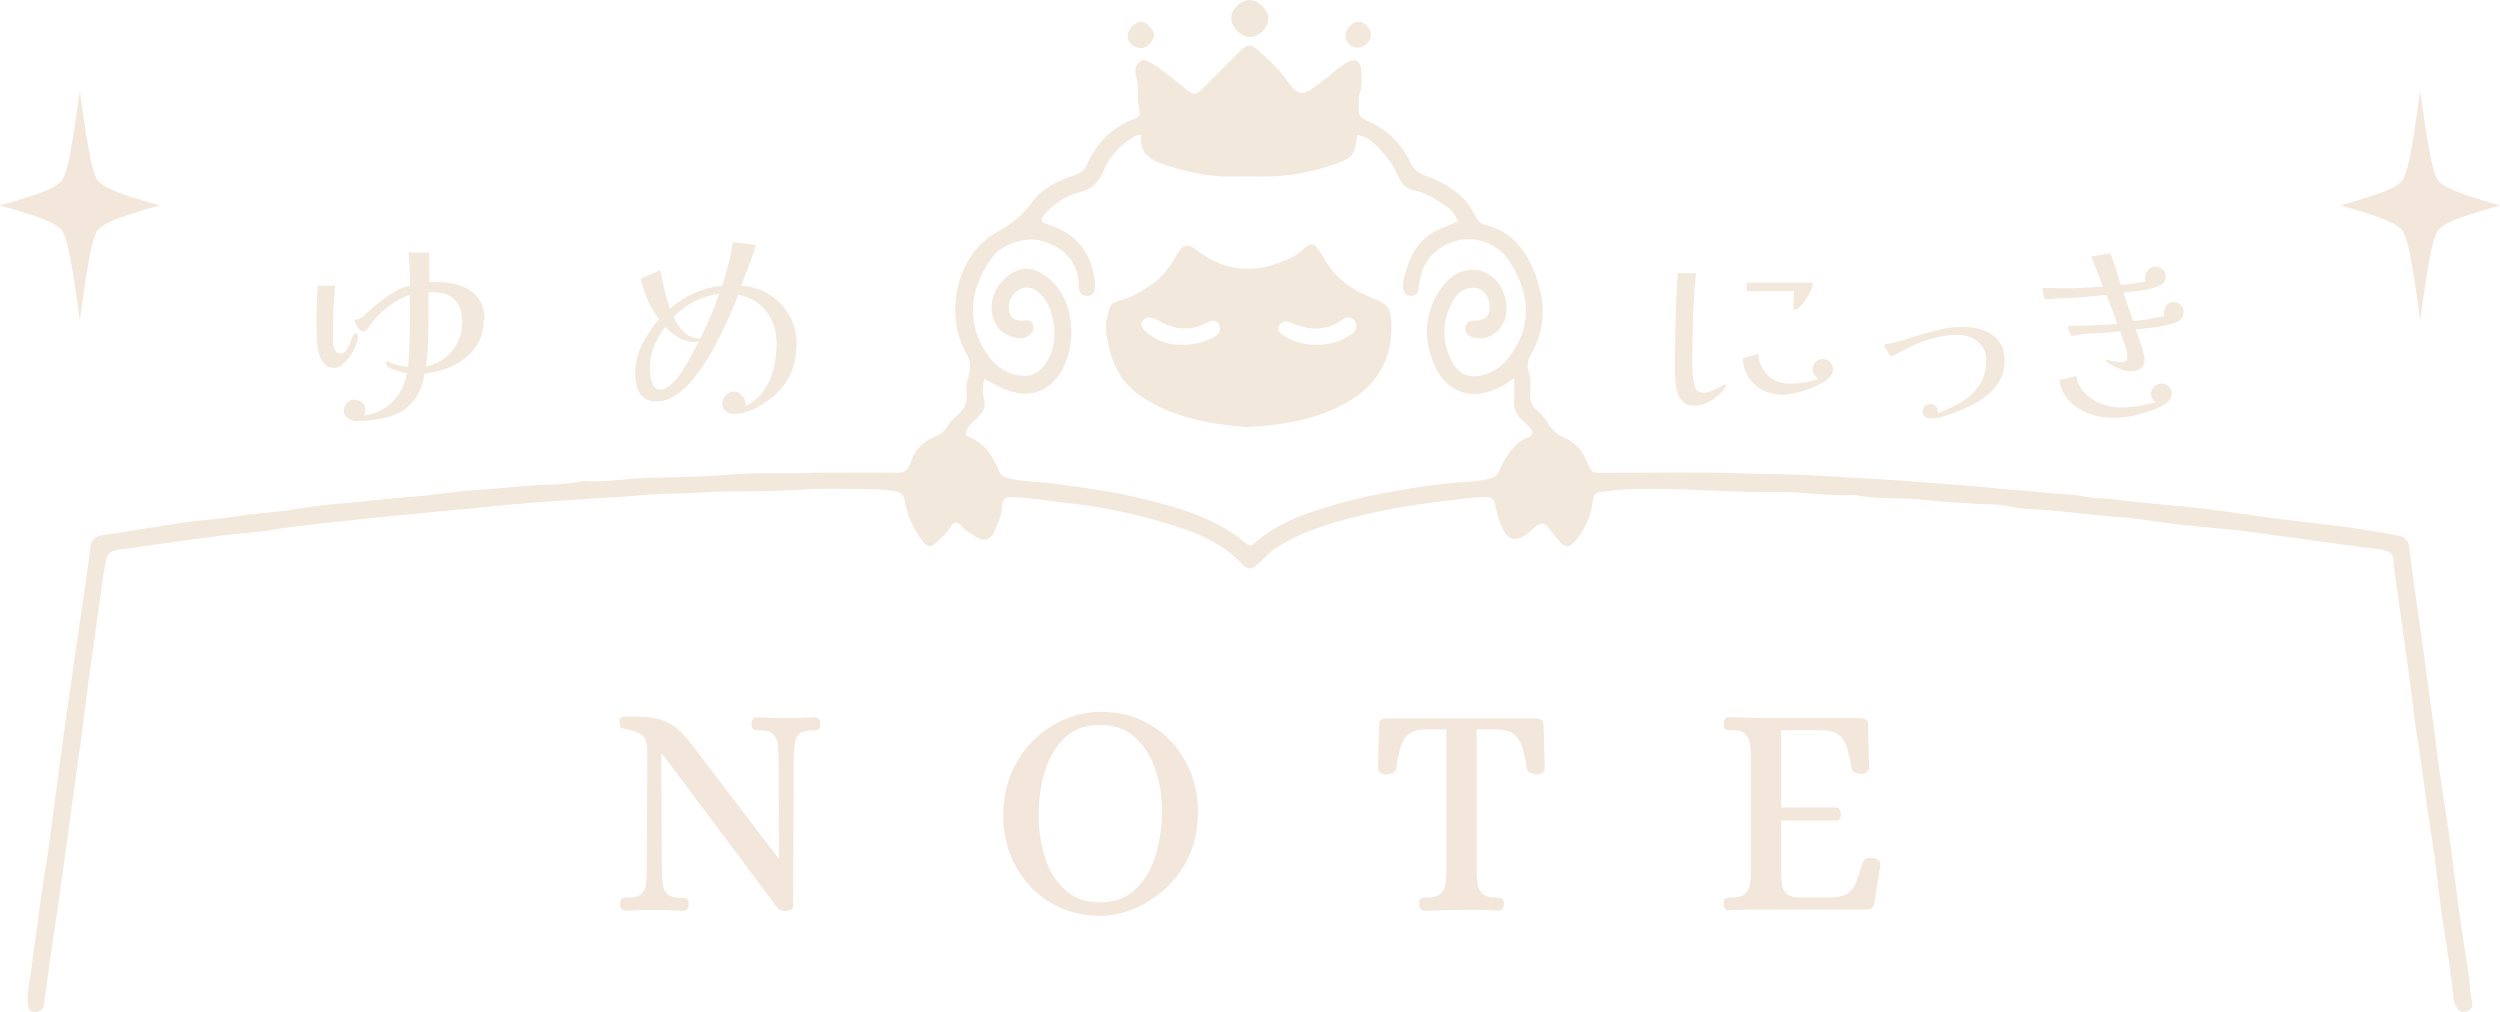 <?xml version="1.0" encoding="UTF-8"?>
<svg id="_レイヤー_2" data-name="レイヤー 2" xmlns="http://www.w3.org/2000/svg" viewBox="0 0 156.64 63.39">
  <defs>
    <style>
      .cls-1 {
        fill: #f2e7db;
      }

      .cls-1, .cls-2, .cls-3, .cls-4 {
        stroke-width: 0px;
      }

      .cls-2 {
        fill: #f3e8dc;
      }

      .cls-3 {
        fill: #f2e8db;
      }

      .cls-4 {
        fill: #f2e7da;
      }
    </style>
  </defs>
  <g id="text">
    <g>
      <g>
        <path class="cls-4" d="m39.2,57.06c-.13,0-.22-.04-.27-.13-.05-.09-.08-.18-.08-.29.01-.22.06-.34.15-.36.09-.03.2-.04.32-.04.41,0,.69-.07.85-.22s.26-.33.29-.55c.04-.22.06-.45.06-.69l.04-7.56c0-.6-.1-.98-.3-1.14-.2-.17-.53-.29-.97-.38-.19-.04-.32-.07-.38-.1-.06-.03-.1-.14-.1-.33,0-.22.08-.33.23-.35.15-.02.33-.03.53-.03.71,0,1.29.06,1.72.17s.82.32,1.16.61c.34.29.7.71,1.09,1.24l5.22,6.85h.06l-.04-6.53c0-.24-.02-.47-.06-.7-.04-.22-.14-.41-.3-.55s-.44-.22-.85-.22c-.13,0-.23-.01-.32-.04s-.15-.15-.17-.36c0-.1.03-.2.09-.29s.14-.13.26-.13c.28.01.5.02.68.03.17,0,.34.01.51.02.17,0,.38,0,.64,0s.46,0,.63,0c.16,0,.33-.01.5-.02.17,0,.39-.02.66-.03.13,0,.22.04.27.13s.08.18.08.29c-.01.22-.06.34-.14.36-.08.03-.19.04-.33.04-.39,0-.67.07-.84.22s-.26.33-.29.55c-.03.22-.05.45-.07.7l-.04,9.6c-.01.1-.07.17-.18.2-.11.03-.21.05-.29.05-.24,0-.43-.08-.55-.25l-7.18-9.6h-.06l.04,7.56c.01.24.04.47.07.69.03.22.13.41.29.55s.44.22.84.22c.14,0,.25.01.34.04s.14.15.15.36c0,.1-.03.2-.09.29s-.14.13-.26.13c-.27-.01-.49-.02-.68-.03-.18,0-.36-.01-.53-.02-.17,0-.38,0-.64,0s-.46,0-.62,0c-.16,0-.32.01-.49.02-.17,0-.39.02-.67.03Z"/>
        <path class="cls-4" d="m68.93,57.38c-.93,0-1.76-.17-2.51-.51-.75-.34-1.39-.81-1.92-1.39-.53-.58-.94-1.25-1.22-1.99-.28-.74-.42-1.52-.42-2.33,0-1.05.18-1.99.54-2.8s.84-1.5,1.44-2.06,1.25-.98,1.97-1.27c.72-.29,1.42-.43,2.12-.43.95,0,1.81.17,2.56.51.75.34,1.4.81,1.93,1.39.53.58.94,1.25,1.22,1.99.28.74.42,1.51.42,2.31,0,1.05-.18,1.99-.55,2.8-.37.81-.86,1.5-1.47,2.06s-1.27.98-1.99,1.28c-.72.29-1.43.44-2.12.44Zm-.02-.84c.9,0,1.64-.27,2.21-.8s.99-1.23,1.27-2.1c.27-.87.41-1.81.41-2.83,0-.95-.14-1.84-.43-2.66-.29-.82-.71-1.48-1.29-1.98-.57-.5-1.29-.75-2.17-.75s-1.62.26-2.18.79c-.56.53-.98,1.22-1.25,2.08-.27.86-.4,1.79-.4,2.81,0,.95.14,1.84.41,2.67.27.83.69,1.5,1.27,2.01s1.29.76,2.15.76Z"/>
        <path class="cls-4" d="m89.26,57.06c-.13,0-.22-.04-.27-.13s-.08-.18-.08-.29c.01-.22.06-.34.15-.36s.2-.04.32-.04c.41,0,.69-.07.86-.22s.27-.33.31-.55c.04-.22.07-.45.07-.69v-9.08h-1.31c-.43.01-.77.1-1.01.28-.24.17-.42.44-.53.8-.11.36-.22.83-.3,1.4-.01.11-.09.2-.24.26-.15.06-.29.09-.43.09-.09,0-.19-.03-.3-.1-.11-.06-.16-.16-.16-.29l.06-2.68c0-.18.05-.3.15-.36.1-.06.22-.09.36-.09h9.31c.14,0,.26.03.35.09s.14.18.14.36l.08,2.68c0,.13-.05.22-.16.29-.11.06-.21.1-.31.1-.13,0-.26-.03-.4-.09-.14-.06-.22-.14-.25-.26-.09-.57-.19-1.04-.31-1.4-.12-.36-.3-.63-.53-.8-.24-.17-.57-.26-1.02-.28h-1.29v9.08c.01.24.04.47.08.69.04.22.14.41.31.55s.45.22.85.22c.13,0,.23.01.32.04s.14.15.15.36c0,.1-.03.2-.08.29s-.14.13-.27.13c-.41-.03-.79-.04-1.15-.05-.36,0-.73,0-1.09,0-.76,0-1.56.02-2.38.06Z"/>
        <path class="cls-4" d="m108.32,57.06c-.11,0-.2-.04-.25-.13-.05-.09-.08-.18-.08-.29.01-.22.06-.34.15-.36.09-.03.2-.04.32-.04.41,0,.69-.07.86-.22.16-.15.27-.33.31-.55.04-.22.07-.45.07-.69v-7.56c0-.24-.02-.47-.07-.7-.04-.22-.15-.41-.31-.55-.17-.15-.45-.22-.86-.22-.13,0-.24-.01-.32-.04-.09-.03-.14-.15-.15-.36,0-.1.03-.2.08-.29.05-.09.13-.13.25-.13.42.01.81.03,1.16.04.35.01.72.02,1.1.02h5.98c.14,0,.26.03.35.09s.14.18.14.36l.06,2.67c0,.13-.06.22-.18.29s-.23.09-.33.09c-.14,0-.27-.03-.38-.08-.11-.06-.18-.14-.21-.26-.09-.57-.19-1.03-.31-1.38-.12-.35-.3-.6-.53-.76-.24-.16-.57-.24-1.02-.26h-2.55v4.84h3.45c.1.01.17.06.22.15.04.09.07.18.07.29,0,.09-.02.17-.07.26-.04.08-.12.12-.22.12h-3.45v3.6c.01.17.04.35.08.54.04.2.15.37.33.5s.49.2.92.19h1.75c.44-.01.78-.09,1.02-.22.23-.13.42-.36.56-.68s.29-.76.46-1.31c.05-.13.14-.21.26-.25s.25-.04.39-.02c.1.01.21.06.31.13s.16.18.14.3l-.38,2.4c-.04.18-.1.29-.18.33-.08.04-.21.07-.37.07h-6.28c-.38,0-.75,0-1.11,0-.36,0-.75.02-1.17.05Z"/>
      </g>
      <g>
        <path class="cls-4" d="m6.1,11.29c-.28-.53-.49-1.16-1.1-5.6-.61,4.44-.82,5.07-1.1,5.6-.37.4-.81.71-3.9,1.58,3.09.87,3.53,1.18,3.9,1.58.28.53.49,1.16,1.1,5.6.61-4.44.82-5.07,1.1-5.6.37-.4.81-.71,3.9-1.58-3.09-.87-3.53-1.18-3.9-1.58Z"/>
        <path class="cls-4" d="m152.74,11.29c-.28-.53-.49-1.16-1.1-5.6-.61,4.44-.82,5.07-1.1,5.6-.37.4-.81.71-3.9,1.58,3.09.87,3.53,1.18,3.9,1.58.28.53.49,1.16,1.1,5.6.61-4.44.82-5.07,1.1-5.6.37-.4.81-.71,3.9-1.58-3.09-.87-3.53-1.18-3.9-1.58Z"/>
      </g>
      <g>
        <path class="cls-1" d="m78.35,2.32c-.57.02-1.22-.62-1.21-1.19,0-.56.6-1.13,1.17-1.13.52,0,1.16.63,1.16,1.14,0,.58-.55,1.16-1.12,1.18Z"/>
        <path class="cls-2" d="m71.51,3.01c-.47.01-.85-.32-.86-.75,0-.43.44-.9.86-.89.32,0,.78.45.8.78.02.37-.42.86-.79.87Z"/>
        <path class="cls-3" d="m85.09,2.99c-.39.02-.77-.32-.79-.7-.02-.43.38-.9.8-.93.38-.03.78.38.8.81.02.4-.38.79-.81.81Z"/>
        <path class="cls-3" d="m154.89,62.75c-.16-.55-.12-1.12-.21-1.68-.21-1.37-.43-2.73-.62-4.1-.2-1.43-.35-2.86-.55-4.28-.26-1.84-.59-3.68-.81-5.52-.22-1.85-.51-3.69-.74-5.54-.31-2.41-.71-4.8-.99-7.21-.07-.58-.22-.78-.83-.89-1-.19-2-.35-3.01-.49-1.48-.2-2.97-.35-4.45-.54-1.57-.2-3.13-.46-4.69-.64-1.79-.21-3.6-.31-5.39-.56-.65-.09-1.31-.05-1.94-.18-.92-.19-1.85-.16-2.78-.28-.89-.11-1.81-.13-2.7-.23-1.77-.2-3.55-.29-5.32-.44-1.89-.15-3.78-.23-5.67-.35-1.67-.11-3.34-.1-5.01-.16-2.9-.1-5.8-.03-8.7-.03-.75,0-.75,0-1.04-.7-.27-.66-.74-1.2-1.35-1.47-.51-.22-.86-.52-1.12-.97-.19-.33-.45-.58-.72-.83-.27-.25-.38-.53-.38-.9,0-.48.09-.97-.08-1.44-.15-.41-.06-.78.15-1.14.93-1.61.9-3.29.26-4.98-.57-1.49-1.46-2.7-3.12-3.1-.38-.09-.55-.37-.7-.68-.35-.7-.87-1.23-1.53-1.67-.51-.33-1.05-.58-1.6-.77-.45-.15-.7-.42-.89-.82-.57-1.2-1.47-2.08-2.7-2.59-.41-.17-.58-.39-.53-.82.04-.31-.04-.63.07-.93.16-.41.11-.84.1-1.27-.02-.77-.41-.98-1.03-.56-.58.4-1.12.87-1.68,1.29-1.04.79-1.21.76-2-.28-.03-.04-.05-.1-.09-.15-.5-.63-1.07-1.18-1.67-1.7-.47-.42-.7-.39-1.16.07-.77.76-1.52,1.53-2.29,2.29-.47.47-.54.47-1.07.07-.58-.45-1.15-.92-1.73-1.36-.2-.15-.44-.25-.66-.38-.34-.2-.53,0-.69.26-.11.18-.12.4-.07.58.23.72.06,1.47.22,2.19.07.32,0,.47-.3.58-1.41.51-2.37,1.51-2.98,2.86-.17.38-.43.56-.8.68-1.01.33-1.98.78-2.62,1.66-.6.83-1.31,1.4-2.23,1.9-2.55,1.41-3.31,5.18-1.89,7.63.21.37.27.69.19,1.11-.08.41-.26.82-.19,1.25.11.66-.16,1.15-.66,1.55-.19.16-.38.35-.5.57-.19.35-.48.56-.83.7-.76.31-1.28.87-1.52,1.63-.16.51-.44.64-.93.63-1.56-.02-3.13,0-5.07,0-1.57.1-3.52-.06-5.49.13-1.63.15-3.28.14-4.92.19-1.36.04-2.71.3-4.07.2-.06,0-.11,0-.17.02-1.17.25-2.36.19-3.54.29-.95.08-1.91.19-2.87.24-1.46.07-2.91.36-4.37.45-1.38.09-2.75.28-4.13.4-.58.05-1.18.1-1.77.18-1.12.17-2.23.36-3.35.44-1.13.08-2.23.33-3.36.41-1.15.08-2.29.3-3.43.47-1.06.16-2.12.34-3.18.5-.46.07-.69.31-.74.78-.11.9-.24,1.79-.37,2.68-.21,1.45-.43,2.9-.64,4.35-.22,1.54-.43,3.07-.65,4.61-.19,1.37-.37,2.74-.55,4.11-.13,1.01-.26,2.02-.4,3.02-.2,1.37-.44,2.73-.61,4.1-.14,1.15-.33,2.29-.47,3.44-.09.73-.28,1.45-.23,2.19.02.3.03.58.44.58.33,0,.54-.14.58-.48.11-.87.23-1.73.35-2.6.15-1.06.31-2.12.47-3.18.19-1.31.37-2.63.55-3.94.21-1.51.41-3.02.62-4.53.13-.95.27-1.9.4-2.85.14-1.04.25-2.07.39-3.11.2-1.51.43-3.02.64-4.52.13-.95.24-1.9.41-2.85.13-.74.31-.85,1.06-.93.67-.08,1.34-.19,2.01-.28,1.4-.19,2.79-.39,4.19-.57,1.12-.14,2.25-.2,3.36-.38,1.7-.29,3.42-.42,5.12-.62,1.37-.16,2.76-.26,4.13-.41,1.51-.16,3.03-.28,4.55-.44,1.4-.15,2.81-.25,4.22-.35,1.75-.13,3.5-.2,5.25-.35,1.13-.1,2.26-.08,3.39-.15,2.18-.13,4.36-.03,6.55-.19,1.41-.1,2.84-.02,4.26-.02.48,0,.95.05,1.43.14.38.07.5.19.57.57.17.9.51,1.74,1.07,2.48.37.48.58.5,1.02.06.28-.28.6-.53.79-.89.19-.35.43-.34.67-.06.25.28.57.47.88.67.54.36.95.24,1.22-.38.21-.49.45-.99.46-1.54,0-.48.24-.56.65-.55,1.05.03,2.08.21,3.11.33,1.94.21,3.86.55,5.74,1.08,2.02.57,4.04,1.18,5.55,2.8.33.36.59.32.96,0,.39-.33.7-.73,1.14-1.02,1.57-1.01,3.33-1.55,5.12-1.99,1.81-.45,3.65-.75,5.5-.96.84-.09,1.68-.26,2.53-.24.38,0,.54.12.6.53.07.47.24.93.43,1.38.32.76.8.9,1.47.47.21-.14.39-.33.58-.5.3-.27.59-.33.86.05.13.18.29.35.42.53.61.83.9.81,1.51-.05.47-.66.76-1.4.84-2.2.04-.4.19-.51.57-.55.59-.07,1.17-.14,1.77-.16,3.1-.11,6.18.24,9.27.18,1.56-.03,3.11.28,4.67.18.06,0,.11,0,.17.01,1.39.3,2.82.13,4.23.29,1.06.12,2.14.19,3.21.25.73.05,1.48.01,2.19.17.89.19,1.8.18,2.69.26,1.41.12,2.81.31,4.22.41,1.26.09,2.52.33,3.78.47,1.68.19,3.38.3,5.05.54,2.09.3,4.19.57,6.29.86.5.07,1.01.09,1.51.22.33.09.52.23.54.64.04.7.18,1.4.27,2.1.19,1.37.38,2.74.57,4.11.13,1.01.3,2.01.4,3.02.11,1.07.31,2.12.46,3.18.14,1.01.27,2.01.41,3.02.14.98.31,1.95.44,2.93.19,1.43.34,2.86.55,4.28.23,1.56.51,3.12.65,4.69.02.2.07.39.15.57.14.3.37.43.69.34.31-.08.41-.35.33-.6Zm-59.15-35.36c-.93.41-1.4,1.21-1.79,2.08-.14.32-.3.44-.65.53-.81.2-1.63.18-2.44.27-2.88.32-5.7.82-8.45,1.73-1.38.46-2.7,1.04-3.8,2.03-.17.16-.33.2-.52.03-1.97-1.67-4.39-2.3-6.82-2.88-1.78-.43-3.61-.66-5.43-.9-.87-.12-1.75-.09-2.61-.3-.31-.08-.52-.18-.64-.47-.37-.95-.92-1.74-1.9-2.16-.21-.09-.19-.25-.11-.42.15-.32.43-.52.67-.77.33-.34.56-.67.4-1.2-.11-.36-.07-.77.02-1.21.7.35,1.33.74,2.06.87.92.17,1.74-.13,2.33-.77,1.49-1.62,1.44-4.88-.28-6.35-1.07-.92-1.97-.84-2.87,0-.93.87-1.04,2.29-.27,3.15.36.4,1.23.66,1.62.49.31-.14.54-.36.49-.71-.05-.37-.37-.39-.67-.35-.48.05-.8-.18-.86-.62-.08-.5.14-.94.55-1.26.32-.25.84-.24,1.19.02.68.52.95,1.28,1.06,2.07.13.91,0,1.81-.58,2.59-.43.58-.95.77-1.68.63-.87-.16-1.49-.68-1.96-1.38-1.37-2.1-.94-4.22.37-6.01.63-.86,2.16-1.32,3.14-1.02,1.42.44,2.18,1.32,2.28,2.64.01.14,0,.29.03.42.05.26.23.38.49.38.26,0,.44-.13.48-.39.04-.34,0-.67-.07-1.01-.31-1.49-1.19-2.48-2.61-2.99-.13-.05-.27-.08-.4-.14-.29-.12-.31-.28-.11-.52.6-.71,1.34-1.23,2.25-1.45.72-.18,1.18-.58,1.46-1.27.39-.94,1.05-1.67,1.93-2.2.12-.07.25-.14.47-.09-.15,1.15.63,1.59,1.55,1.87,1.3.4,2.62.73,3.99.71.65,0,1.31-.01,1.96,0,1.58.03,3.1-.25,4.58-.76,1.16-.39,1.31-.59,1.45-1.85.92.17,1.41.89,1.94,1.52.3.36.51.82.72,1.25.19.39.45.61.88.7.82.17,1.51.63,2.18,1.11.29.2.43.51.6.84-.59.28-1.22.44-1.76.81-.85.59-1.25,1.43-1.54,2.37-.09.29-.16.61-.15.91,0,.28.12.58.49.58.36,0,.47-.23.5-.56.09-1,.44-1.83,1.33-2.43,1.63-1.09,3.49-.49,4.35.83,1.11,1.7,1.46,3.58.34,5.46-.44.74-1.01,1.36-1.88,1.63-.92.29-1.69,0-2.11-.88-.64-1.35-.58-2.68.24-3.95.3-.47.91-.71,1.41-.58.41.1.74.58.75,1.12.02.58-.19.83-.76.91-.08.01-.17,0-.26,0-.3.02-.48.16-.5.47-.02.3.14.45.42.56.75.29,1.69-.17,2.04-1.05.33-.83-.01-2.09-.68-2.65-1.13-.97-2.46-.44-3.13.43-1.13,1.46-1.35,3.09-.68,4.81.67,1.73,2.23,2.64,4.27,1.56.24-.13.47-.29.82-.52,0,.54.03.96,0,1.37-.05.53.12.94.53,1.27.15.12.28.28.42.42.27.26.28.5-.08.66Z"/>
        <path class="cls-3" d="m86.03,18.69c-1.34-.51-2.44-1.31-3.13-2.6-.11-.2-.24-.38-.38-.57-.19-.25-.42-.28-.66-.07-.26.22-.49.46-.8.62-2.1,1.07-4.12,1.11-6.06-.38-.62-.47-.83-.41-1.26.26-.03.05-.05.1-.08.15-.45.76-.98,1.44-1.77,1.91-.56.34-1.12.67-1.76.84-.3.08-.56.22-.63.51-.11.44-.25.9-.2,1.33.17,1.66.74,3.16,2.19,4.14,2.02,1.36,4.33,1.74,6.59,1.93,2.21-.11,4.27-.44,6.16-1.46,1.97-1.06,3-2.7,2.94-4.97-.02-1.01-.23-1.28-1.17-1.64Zm-9.92,2.4c-.66.36-1.36.54-2.12.52-.85-.02-1.6-.29-2.24-.87-.17-.16-.31-.35-.17-.6.15-.27.41-.28.67-.2.16.05.31.14.46.22.93.51,1.88.58,2.84.1.05-.03.1-.05.15-.07.25-.13.51-.17.66.12.17.33.07.6-.26.78Zm8.57-.15c-.69.5-1.49.66-2.21.67-.84-.02-1.51-.21-2.1-.63-.17-.12-.39-.3-.23-.56.16-.27.37-.36.71-.21,1.09.48,2.18.57,3.22-.16.29-.2.6-.25.82.08.2.31.07.61-.21.82Z"/>
      </g>
      <g>
        <g>
          <path class="cls-3" d="m22.43,21.05c0,.15-.04.34-.13.56-.08.23-.2.45-.35.67-.15.22-.31.4-.48.55-.17.15-.35.22-.53.22-.27,0-.49-.09-.64-.28-.16-.19-.27-.42-.33-.7-.07-.28-.11-.56-.12-.84-.01-.28-.02-.52-.02-.7,0-.44,0-.88.01-1.32s.03-.88.06-1.31h1.11c-.04.39-.07.8-.1,1.2-.03.41-.04.82-.04,1.23,0,.09,0,.19,0,.28,0,.09,0,.19,0,.28,0,.12,0,.28,0,.48s.04.38.11.54c.07.16.19.24.37.24.14,0,.26-.06.35-.19.09-.13.16-.28.22-.44s.11-.32.17-.44.12-.19.2-.19c.05,0,.08.02.09.06.01.04.02.08.02.11Zm7.87-.97c0,.51-.1.96-.31,1.35s-.49.73-.84,1.01c-.35.28-.75.5-1.19.66-.44.16-.89.26-1.35.3-.14.8-.41,1.41-.81,1.84-.4.43-.89.73-1.49.89-.59.16-1.26.25-2,.25-.18,0-.35-.06-.52-.18-.17-.12-.25-.28-.25-.49,0-.18.07-.33.2-.47.13-.14.29-.2.46-.2.19,0,.35.06.49.18.14.12.2.28.2.46,0,.14-.03.26-.1.35.48-.05.91-.19,1.28-.44.38-.24.69-.56.94-.94.25-.38.41-.8.49-1.26-.09-.02-.25-.05-.46-.11-.21-.05-.41-.12-.58-.21-.18-.09-.27-.19-.27-.32,0-.08.03-.11.1-.11.02,0,.04,0,.05.01.01,0,.03.02.04.03.19.09.38.16.58.21s.4.08.61.1c.05-.5.08-1,.09-1.5.01-.5.02-1,.02-1.5v-.76c0-.25,0-.51-.01-.76-.24.08-.5.19-.78.36-.28.17-.54.35-.78.56-.24.21-.46.41-.63.61-.05.05-.11.13-.2.26s-.18.24-.27.35c-.09.11-.18.16-.25.16s-.15-.04-.24-.13c-.08-.08-.15-.18-.21-.29-.06-.11-.08-.19-.08-.26,0-.05.02-.07.05-.07h.09s.09-.01.14-.04.09-.05.13-.08c.05-.02.09-.04.12-.08.03-.03.07-.07.11-.11.25-.23.54-.48.85-.73.31-.25.63-.47.96-.68.33-.2.67-.33,1.02-.4,0-.35-.01-.69-.04-1.04s-.04-.69-.06-1.04h1.3v1.86c.08,0,.15-.02.21-.02.07,0,.13,0,.2,0,.53,0,1.02.07,1.48.22s.84.39,1.13.74c.29.35.44.82.44,1.42Zm-1.34.06c0-.58-.15-1.03-.46-1.35-.31-.32-.75-.48-1.35-.48-.05,0-.1,0-.15,0-.06,0-.11.01-.15.02v.93c0,.62,0,1.24-.02,1.86-.01.62-.06,1.23-.13,1.84.69-.16,1.25-.49,1.65-1,.41-.51.61-1.12.61-1.83Z"/>
          <path class="cls-3" d="m49.9,21.58c0,.66-.11,1.25-.33,1.77-.22.53-.58,1.01-1.08,1.46-.21.18-.45.35-.73.53s-.58.32-.88.43-.6.17-.89.17c-.19,0-.36-.06-.51-.18-.15-.12-.23-.29-.23-.49,0-.19.08-.36.23-.51.15-.15.32-.23.51-.23s.35.08.5.23c.15.15.22.32.22.51,0,.03,0,.06,0,.08s0,.06,0,.1c.5-.26.89-.6,1.17-1.01s.48-.87.6-1.37c.12-.5.18-1.02.18-1.54,0-.78-.21-1.44-.62-1.99-.41-.55-1.01-.91-1.79-1.08-.11.31-.26.69-.45,1.13-.19.45-.41.92-.66,1.42-.25.5-.52,1-.82,1.49-.3.49-.62.93-.96,1.33-.34.4-.69.72-1.06.96-.37.24-.75.36-1.15.36-.36,0-.63-.08-.83-.25-.2-.17-.33-.38-.41-.65-.08-.27-.11-.56-.11-.87,0-.64.15-1.25.44-1.82.3-.58.65-1.1,1.05-1.56-.56-.76-.94-1.6-1.14-2.51.07-.04.18-.1.35-.18.17-.08.34-.16.5-.23.16-.07.27-.11.32-.11.04,0,.06.02.08.05.01.03.02.06.02.09,0,.02.01.04.01.07.07.37.14.73.23,1.08.09.36.19.71.32,1.07.49-.41,1-.74,1.52-.97s1.11-.39,1.75-.46c.14-.44.27-.89.39-1.35.12-.46.21-.92.27-1.38l1.45.18c-.12.43-.27.86-.43,1.28-.16.42-.33.84-.49,1.27.67.05,1.26.23,1.78.56.52.33.93.76,1.24,1.3.3.54.46,1.14.46,1.82Zm-6.11-.2c-.09.03-.19.04-.28.04-.37,0-.7-.09-1.01-.28s-.58-.41-.82-.66c-.28.37-.51.77-.69,1.2-.18.44-.27.89-.27,1.36,0,.14.01.32.04.54s.09.41.18.58.23.26.42.26.38-.08.58-.24c.2-.16.39-.36.58-.61.19-.25.36-.51.52-.8s.31-.55.44-.8.23-.45.31-.6Zm1.28-2.97c-.54.07-1.06.22-1.56.47-.49.25-.93.58-1.3.98.15.36.36.67.63.94s.62.4,1.04.4c.23-.45.44-.91.64-1.37.2-.46.38-.94.54-1.42Z"/>
        </g>
        <g>
          <path class="cls-3" d="m108.15,24.15s-.01.08-.04.12c-.2.3-.49.57-.85.8-.36.24-.74.35-1.13.35-.28,0-.51-.08-.67-.23-.16-.15-.28-.34-.35-.57s-.12-.47-.13-.72c-.02-.25-.03-.48-.03-.69,0-1.02.01-2.04.03-3.05.02-1.01.07-2.03.14-3.05.06,0,.12.01.19.01h.19c.12,0,.25,0,.38,0,.13,0,.25,0,.38,0-.09.94-.15,1.88-.18,2.83s-.05,1.9-.05,2.85c0,.12,0,.29.02.54.01.24.04.48.09.7.05.23.12.38.22.45.13.08.27.12.41.12.12,0,.27-.03.43-.1s.33-.14.49-.23c.16-.08.3-.15.41-.21.03.03.04.05.04.07Zm6.7-1.01c0,.19-.08.36-.25.52-.16.16-.37.31-.63.44s-.53.25-.82.34c-.29.09-.56.17-.81.22-.25.05-.45.08-.6.08-.7,0-1.29-.2-1.76-.61-.47-.41-.74-.97-.79-1.68l.98-.28c.04.57.25,1.02.61,1.36.36.34.83.51,1.4.51.3,0,.6-.03.9-.08.3-.05.59-.12.87-.21-.11-.07-.2-.16-.27-.27-.08-.11-.11-.22-.11-.35,0-.17.06-.32.19-.45.13-.13.28-.19.45-.19s.32.06.45.19c.13.12.2.28.2.45Zm-1.26-5.33c0,.09-.04.22-.13.4-.08.18-.19.36-.31.54-.12.19-.25.34-.39.47-.13.13-.25.19-.35.19-.03,0-.04-.02-.04-.05,0-.19,0-.37.01-.56,0-.19.02-.37.03-.56h-2.98v-.53h4.03c.08,0,.12.03.12.09Z"/>
          <path class="cls-3" d="m125.6,22.57c0,.47-.1.88-.29,1.24-.19.36-.45.66-.76.92-.32.26-.67.49-1.06.68s-.77.35-1.16.49c-.22.08-.45.15-.69.22s-.47.1-.71.1c-.12,0-.22-.04-.33-.13-.1-.08-.15-.18-.15-.3,0-.12.05-.24.15-.33.1-.1.21-.15.34-.15.12,0,.22.04.32.13.1.08.15.19.15.31,0,.06,0,.11-.01.15.53-.2,1.03-.43,1.5-.72.47-.28.84-.64,1.12-1.06.28-.43.43-.95.43-1.58,0-.34-.09-.62-.26-.85s-.4-.41-.67-.53c-.28-.12-.57-.18-.88-.18-.51,0-1.05.08-1.61.24-.56.16-1.06.36-1.52.59-.17.09-.33.18-.5.27s-.33.18-.51.27c-.03-.04-.08-.11-.15-.21-.07-.09-.14-.19-.19-.28-.06-.09-.09-.16-.09-.21s.02-.07.05-.09c.03-.01.06-.02.1-.02.06,0,.12,0,.17-.02.05-.01.11-.02.17-.03.5-.12.99-.26,1.47-.42.48-.16.97-.29,1.46-.41.49-.12,1-.18,1.51-.18.45,0,.88.07,1.27.21s.71.36.96.67c.24.31.37.72.37,1.23Z"/>
          <path class="cls-3" d="m136.8,19.59c0,.19-.06.35-.19.45-.13.11-.28.18-.46.23-.38.11-.77.19-1.16.24-.39.05-.79.09-1.18.12.05.16.12.36.21.59.09.24.17.47.24.71.07.24.11.43.11.58,0,.27-.08.47-.24.58-.16.11-.36.17-.61.17-.22,0-.46-.05-.73-.16s-.48-.22-.66-.33c-.02-.02-.05-.04-.1-.07-.05-.03-.07-.06-.07-.09,0-.04.02-.07.07-.07.03,0,.06,0,.09.03.12.04.25.06.37.08.12.02.24.03.37.03s.23-.02.31-.05c.08-.03.12-.12.12-.26,0-.13-.03-.3-.08-.5s-.12-.4-.19-.61c-.07-.2-.13-.37-.17-.5-.48.06-.96.1-1.45.11-.49.01-.97.06-1.44.15-.04.02-.07.03-.11.03-.04,0-.09-.04-.13-.12-.04-.08-.07-.16-.1-.25-.03-.09-.04-.15-.04-.19,0-.05.05-.08.14-.08h.19c.46,0,.92,0,1.38-.03.46-.02.91-.04,1.36-.08-.1-.31-.2-.62-.32-.92-.12-.3-.23-.6-.36-.91-.51.06-1.01.11-1.51.15-.5.04-1,.06-1.51.08-.12,0-.24.02-.36.03s-.23.02-.33.02c-.04,0-.07,0-.09,0-.03,0-.05-.02-.08-.05,0,0,0-.06-.03-.15-.02-.09-.04-.18-.05-.27-.02-.09-.03-.15-.03-.17,0-.04.02-.07.07-.07.2,0,.41,0,.63.01s.42.01.62.01c.42,0,.83,0,1.24-.03.41-.02.82-.04,1.22-.07-.12-.32-.24-.64-.36-.95-.12-.32-.25-.63-.37-.94l1.2-.21c.12.33.24.66.35.99.11.33.21.67.3,1,.27-.02.53-.05.79-.09s.52-.08.77-.13c-.03-.08-.04-.16-.04-.25,0-.18.06-.33.19-.47.12-.14.27-.21.45-.21s.33.06.46.17.19.27.19.45c0,.2-.05.34-.16.43s-.24.17-.41.22c-.33.12-.67.2-1.02.24s-.71.09-1.05.13l.6,1.77c.34-.02.67-.06.99-.12.32-.06.65-.12.98-.19-.03-.05-.04-.12-.04-.19,0-.18.05-.34.16-.48.11-.14.26-.21.45-.21.18,0,.33.06.45.18.12.12.18.27.18.45Zm-.73,5.09c0,.18-.07.33-.21.47-.14.13-.31.24-.49.33-.19.09-.35.16-.49.21-.4.15-.81.27-1.22.36-.42.09-.84.13-1.26.13-.5,0-.99-.08-1.47-.25-.48-.17-.9-.43-1.25-.78-.35-.35-.57-.79-.66-1.32l1.06-.28c.08.43.26.79.55,1.08s.62.52,1.02.67c.39.15.8.23,1.2.23.37,0,.74-.03,1.11-.09s.73-.13,1.08-.22c-.18-.16-.27-.34-.27-.55,0-.18.07-.33.21-.45.14-.12.29-.19.46-.19s.32.06.45.19c.13.13.19.28.19.45Z"/>
        </g>
      </g>
    </g>
  </g>
</svg>